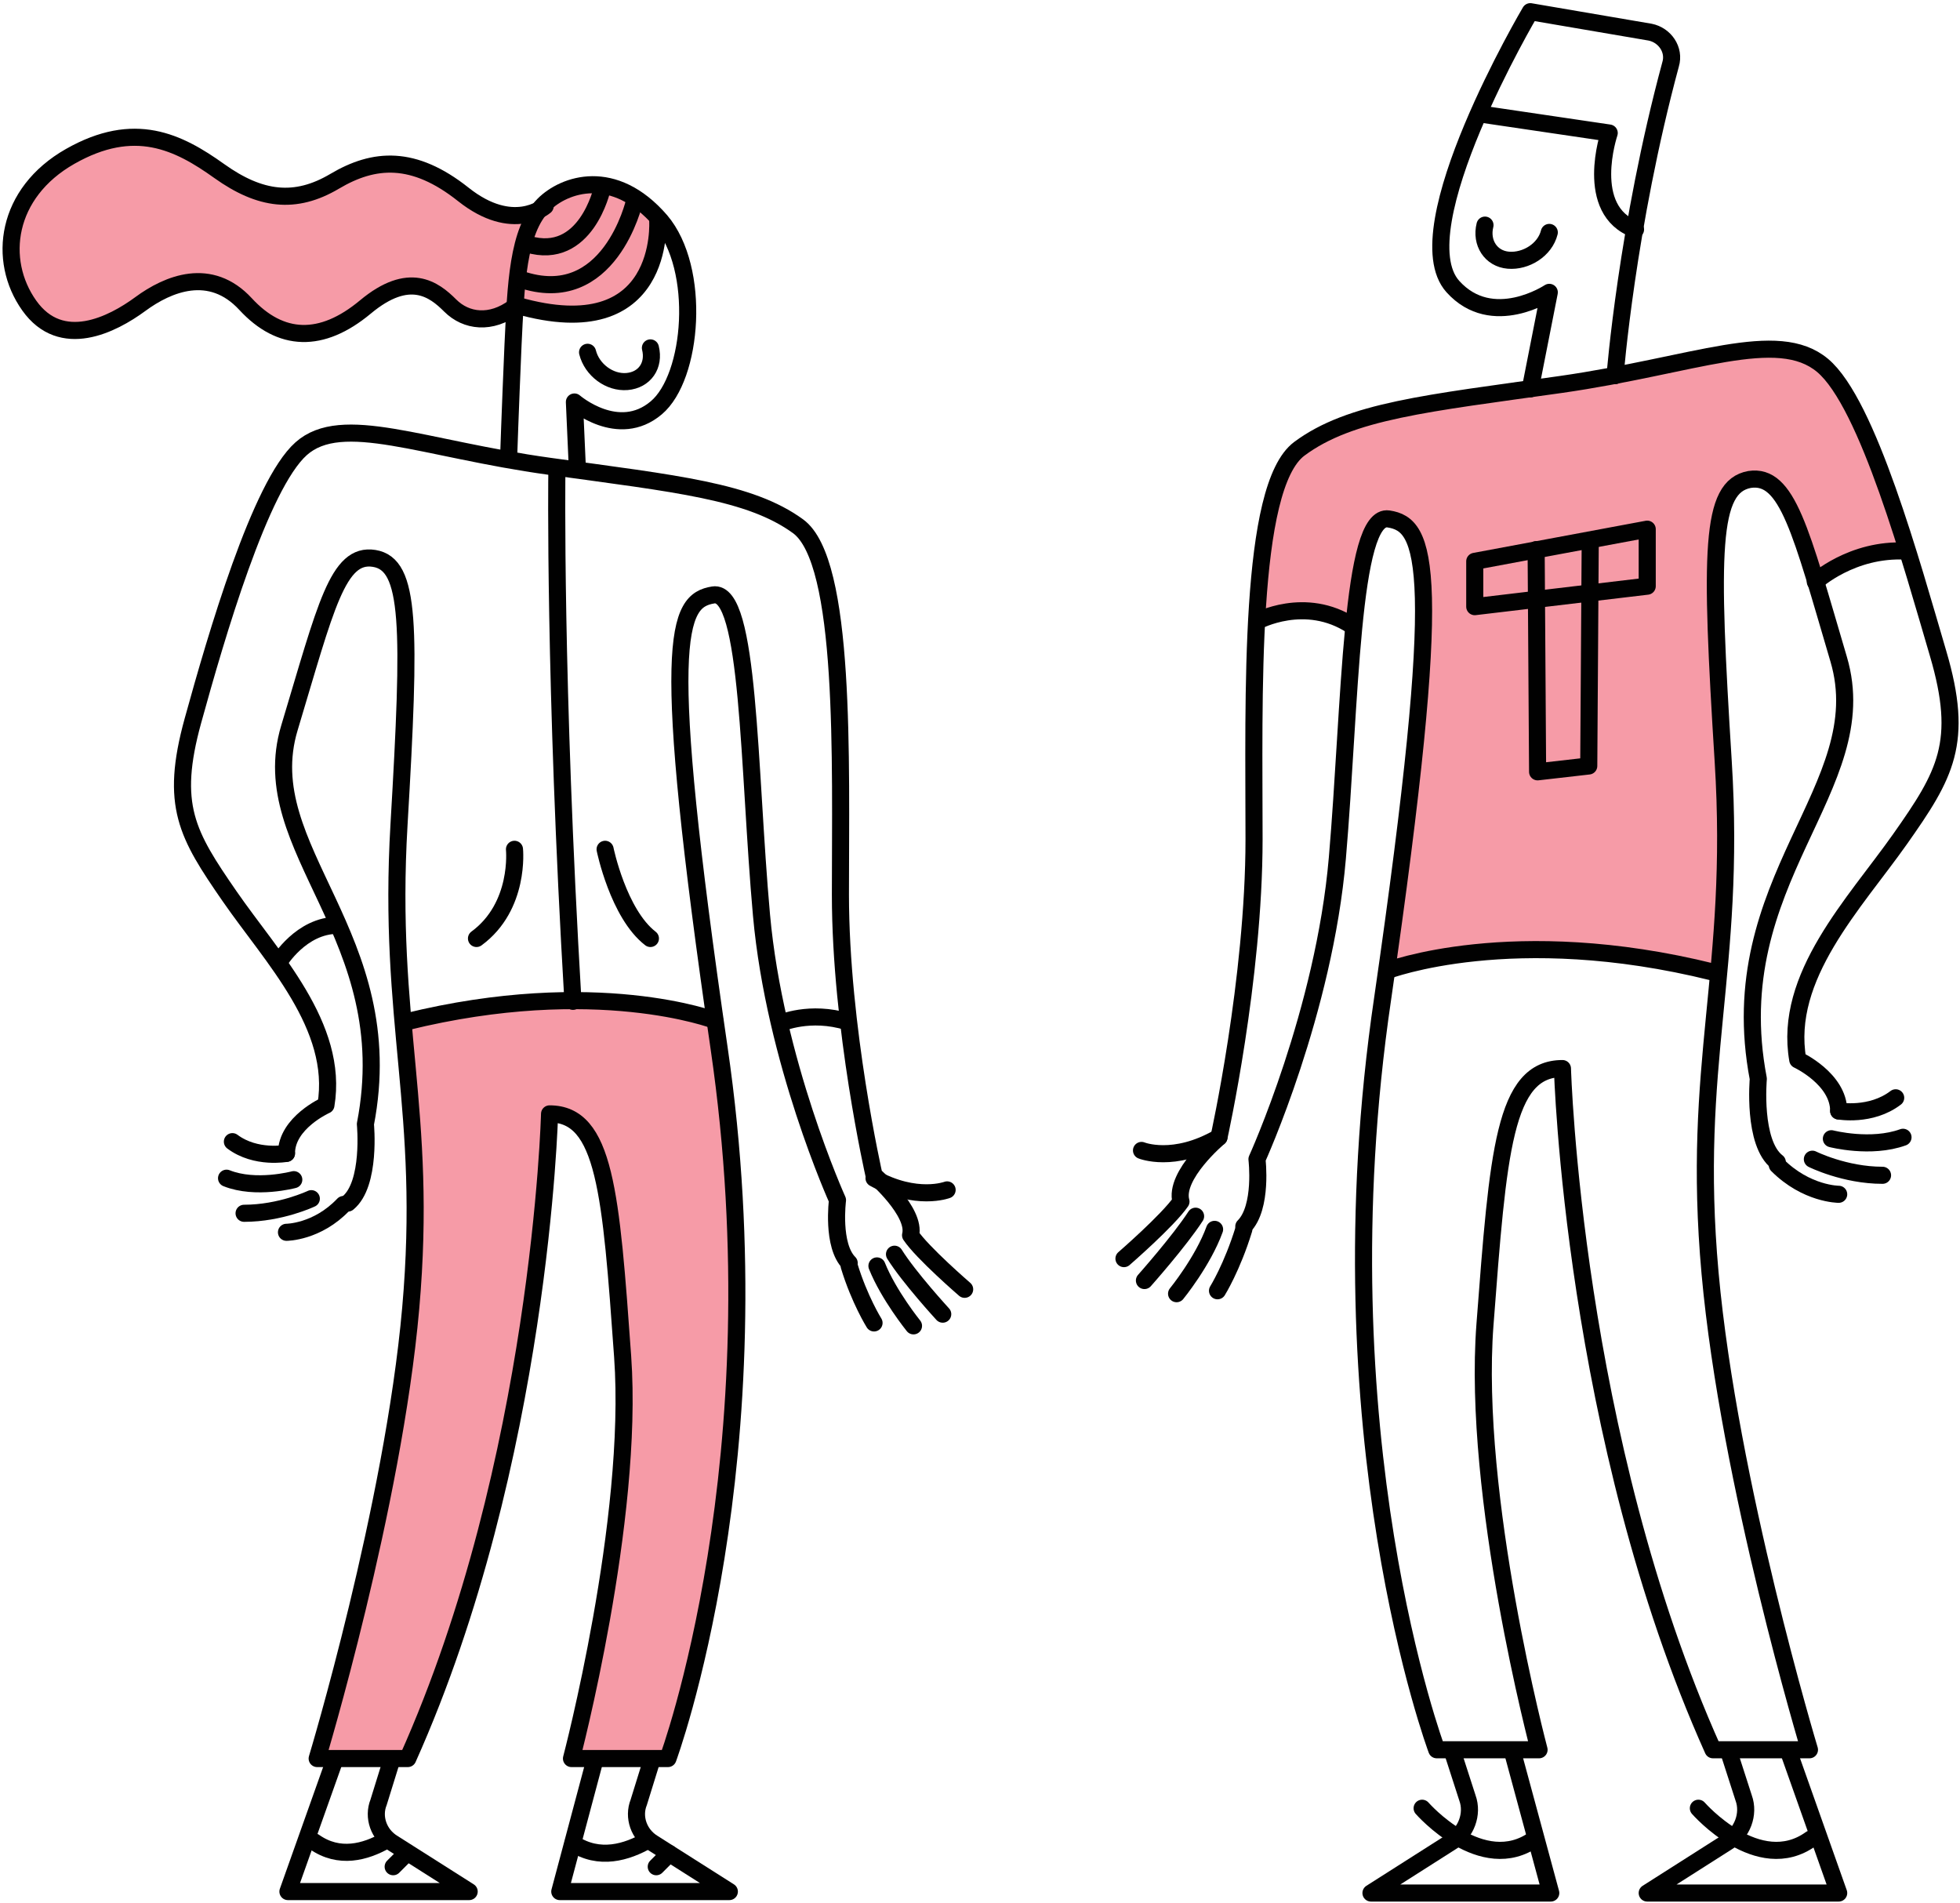<svg width="172" height="167" viewBox="0 0 172 167" fill="none" xmlns="http://www.w3.org/2000/svg">
<path opacity="0.5" d="M110.306 54.512C110.306 54.512 114.923 52.973 117.617 54.256L118.899 53.999C118.899 53.999 118.899 46.688 121.721 45.534C121.721 45.534 125.056 44.508 124.799 56.565C124.543 68.621 121.849 84.27 121.849 84.27L122.875 85.039C122.875 85.039 135.573 81.063 149.041 85.168L150.708 84.27C150.708 84.27 151.606 74.393 150.965 66.954C150.324 59.515 150.067 48.356 150.452 45.662C150.837 42.969 153.53 40.019 156.095 43.866C158.661 47.714 158.661 49.895 158.661 49.895L160.328 50.536C160.328 50.536 163.15 48.356 166.356 48.484L167.254 47.33C167.254 47.33 164.561 39.89 162.509 35.529C160.456 31.04 156.993 30.014 151.735 31.04C146.476 32.066 134.034 33.99 126.339 35.273C118.643 36.555 112.101 38.094 111.46 44.764C110.819 51.434 110.306 54.512 110.306 54.512Z" fill="#EF3850"/>
<path opacity="0.5" d="M57.718 18.598C57.718 18.598 58.488 30.014 45.277 26.551C45.277 26.551 41.814 28.603 38.735 26.038C35.657 23.472 32.066 26.679 32.066 26.679C32.066 26.679 27.063 32.066 21.548 26.551C16.033 21.035 11.415 27.577 11.415 27.577C11.415 27.577 3.848 31.938 1.539 25.525C-0.77 19.111 3.591 15.648 6.541 13.724C9.491 11.8 13.468 11.287 18.341 14.622C23.215 17.957 27.192 17.444 29.629 15.648C32.066 13.852 35.657 14.109 38.992 16.033C42.327 17.957 44.635 19.753 47.585 17.829C50.535 15.905 53.229 14.622 57.718 18.598Z" fill="#EF3850"/>
<path opacity="0.5" d="M35.657 89.657C35.657 89.657 53.101 85.68 62.592 89.657C62.592 89.657 65.414 107.614 64.26 122.749C63.105 137.884 58.616 154.173 58.616 154.173H50.151C50.151 154.173 56.307 130.06 54.127 113.257C51.946 96.455 51.305 99.276 48.483 98.122C48.483 98.122 46.175 117.746 43.994 128.392C41.814 139.038 35.529 154.173 35.529 154.173H27.705C27.705 154.173 34.503 131.727 35.529 118.773C36.811 105.946 35.657 89.657 35.657 89.657Z" fill="#EF3850"/>
<path d="M109.151 107.614C110.819 105.946 110.306 101.713 110.306 101.713C110.306 101.713 116.206 88.759 117.36 75.291C118.515 61.823 118.515 45.021 121.849 45.534C125.184 46.047 126.852 49.51 121.336 87.604C115.693 125.827 126.082 153.532 126.082 153.532H135.06C135.06 153.532 129.16 131.343 130.315 116.207C131.469 101.072 131.982 93.761 137.113 93.761C137.113 93.761 138.01 126.084 150.324 153.532H158.789C158.789 153.532 151.735 130.188 150.067 111.718C148.4 93.248 152.376 85.296 151.221 66.826C150.067 48.356 150.067 42.712 153.53 42.071C156.865 41.558 158.019 46.56 161.354 57.847C164.689 69.134 150.965 77.215 154.3 94.659C154.3 94.659 153.787 100.303 155.967 101.97" stroke="#010101" stroke-width="1.5" stroke-miterlimit="10" stroke-linecap="round" stroke-linejoin="round"/>
<path d="M132.752 153.789L136.087 166.102H120.31L127.365 161.613C128.647 160.843 129.289 159.176 128.776 157.765L127.493 153.789" stroke="#010101" stroke-width="1.5" stroke-miterlimit="10" stroke-linecap="round" stroke-linejoin="round"/>
<path d="M121.721 85.168C121.721 85.168 132.752 80.935 150.324 85.296" stroke="#010101" stroke-width="1.5" stroke-miterlimit="10" stroke-linecap="round" stroke-linejoin="round"/>
<path d="M159.302 51.049C159.302 51.049 162.509 48.099 167.254 48.356" stroke="#010101" stroke-width="1.5" stroke-miterlimit="10" stroke-linecap="round" stroke-linejoin="round"/>
<path d="M110.306 54.512C110.306 54.512 114.538 52.203 118.643 54.897" stroke="#010101" stroke-width="1.5" stroke-miterlimit="10" stroke-linecap="round" stroke-linejoin="round"/>
<path d="M129.417 49.254V53.23L144.552 51.434V46.432L129.417 49.254Z" stroke="#010101" stroke-width="1.5" stroke-miterlimit="10" stroke-linecap="round" stroke-linejoin="round"/>
<path d="M134.804 48.227L134.932 67.723L139.421 67.21L139.55 47.586" stroke="#010101" stroke-width="1.5" stroke-miterlimit="10" stroke-linecap="round" stroke-linejoin="round"/>
<path d="M106.843 113.257C106.843 113.257 108.125 111.205 109.151 107.87" stroke="#010101" stroke-width="1.5" stroke-miterlimit="10" stroke-linecap="round" stroke-linejoin="round"/>
<path d="M103.251 113.514C103.251 113.514 105.56 110.692 106.586 107.87" stroke="#010101" stroke-width="1.5" stroke-miterlimit="10" stroke-linecap="round" stroke-linejoin="round"/>
<path d="M100.43 112.359C100.43 112.359 103.508 108.896 104.919 106.716" stroke="#010101" stroke-width="1.5" stroke-miterlimit="10" stroke-linecap="round" stroke-linejoin="round"/>
<path d="M161.354 104.792C161.354 104.792 158.532 104.792 155.967 102.227" stroke="#010101" stroke-width="1.5" stroke-miterlimit="10" stroke-linecap="round" stroke-linejoin="round"/>
<path d="M159.045 101.714C159.045 101.714 161.867 103.125 165.202 103.125" stroke="#010101" stroke-width="1.5" stroke-miterlimit="10" stroke-linecap="round" stroke-linejoin="round"/>
<path d="M160.713 99.918C160.713 99.918 164.176 100.816 166.998 99.79" stroke="#010101" stroke-width="1.5" stroke-miterlimit="10" stroke-linecap="round" stroke-linejoin="round"/>
<path d="M161.354 97.481C161.354 97.481 164.176 97.994 166.356 96.326" stroke="#010101" stroke-width="1.5" stroke-miterlimit="10" stroke-linecap="round" stroke-linejoin="round"/>
<path d="M124.799 158.663C124.799 158.663 130.058 164.691 134.676 161.356" stroke="#010101" stroke-width="1.5" stroke-miterlimit="10" stroke-linecap="round" stroke-linejoin="round"/>
<path d="M156.993 153.789L161.354 166.102H144.552L151.606 161.613C152.889 160.843 153.53 159.176 153.017 157.765L151.735 153.789" stroke="#010101" stroke-width="1.5" stroke-miterlimit="10" stroke-linecap="round" stroke-linejoin="round"/>
<path d="M149.041 158.663C149.041 158.663 154.3 164.691 158.917 161.356" stroke="#010101" stroke-width="1.5" stroke-miterlimit="10" stroke-linecap="round" stroke-linejoin="round"/>
<path d="M161.354 97.481C161.354 94.659 157.763 92.992 157.763 92.992C156.48 85.68 162.765 79.267 166.741 73.624C170.717 67.98 172.385 65.158 170.076 57.334C167.767 49.51 163.919 35.401 159.943 32.066C155.967 28.731 148.656 32.066 136.984 33.733C125.184 35.401 118.515 36.042 114.025 39.377C109.536 42.712 110.049 61.31 110.049 73.624C110.049 85.937 106.971 99.79 106.971 99.79C106.971 99.79 102.995 103.124 103.636 105.433C102.482 107.101 98.634 110.436 98.634 110.436" stroke="#010101" stroke-width="1.5" stroke-miterlimit="10" stroke-linecap="round" stroke-linejoin="round"/>
<path d="M100.173 100.944C100.173 100.944 102.995 102.098 106.971 99.79" stroke="#010101" stroke-width="1.5" stroke-miterlimit="10" stroke-linecap="round" stroke-linejoin="round"/>
<path d="M141.73 32.964C141.73 32.964 142.756 19.881 146.604 5.644C146.989 4.361 146.091 3.078 144.808 2.822L134.291 1.026C134.291 1.026 123.004 20.137 127.493 25.14C130.956 28.988 135.958 25.653 135.958 25.653L134.291 34.118" stroke="#010101" stroke-width="1.5" stroke-miterlimit="10" stroke-linecap="round" stroke-linejoin="round"/>
<path d="M129.93 10.005L141.217 11.672C141.217 11.672 138.908 18.47 143.526 20.137" stroke="#010101" stroke-width="1.5" stroke-miterlimit="10" stroke-linecap="round" stroke-linejoin="round"/>
<path d="M135.958 20.394C135.573 21.933 133.906 22.959 132.367 22.831C130.828 22.703 129.93 21.292 130.315 19.753" stroke="#010101" stroke-width="1.5" stroke-miterlimit="10" stroke-linecap="round" stroke-linejoin="round"/>
<path d="M74.52 110.82C72.981 109.281 73.494 105.305 73.494 105.305C73.494 105.305 67.979 93.12 66.825 80.293C65.67 67.467 65.799 51.691 62.592 52.203C59.386 52.717 57.846 55.923 63.105 91.965C68.364 128.008 58.616 154.302 58.616 154.302H50.151C50.151 154.302 55.666 133.395 54.64 119.029C53.614 104.664 53.101 97.737 48.227 97.737C48.227 97.737 47.457 128.264 35.785 154.302H27.833C27.833 154.302 34.503 132.24 36.042 114.796C37.581 97.353 33.99 89.785 35.016 72.341C36.042 54.897 36.042 49.51 32.835 48.997C29.629 48.484 28.602 53.23 25.396 63.876C22.189 74.522 35.272 82.089 32.066 98.635C32.066 98.635 32.579 103.894 30.526 105.561" stroke="#010101" stroke-width="1.5" stroke-miterlimit="10" stroke-linecap="round" stroke-linejoin="round"/>
<path d="M52.203 154.43L49.124 165.974H64.003L57.333 161.741C56.051 160.972 55.538 159.432 56.051 158.15L57.205 154.43" stroke="#010101" stroke-width="1.5" stroke-miterlimit="10" stroke-linecap="round" stroke-linejoin="round"/>
<path d="M62.72 89.528C62.72 89.528 52.331 85.552 35.657 89.657" stroke="#010101" stroke-width="1.5" stroke-miterlimit="10" stroke-linecap="round" stroke-linejoin="round"/>
<path d="M76.701 116.079C76.701 116.079 75.418 114.027 74.52 111.077" stroke="#010101" stroke-width="1.5" stroke-miterlimit="10" stroke-linecap="round" stroke-linejoin="round"/>
<path d="M80.164 116.336C80.164 116.336 77.984 113.642 76.957 111.077" stroke="#010101" stroke-width="1.5" stroke-miterlimit="10" stroke-linecap="round" stroke-linejoin="round"/>
<path d="M82.729 115.31C82.729 115.31 79.779 112.103 78.497 110.051" stroke="#010101" stroke-width="1.5" stroke-miterlimit="10" stroke-linecap="round" stroke-linejoin="round"/>
<path d="M25.14 108.127C25.14 108.127 27.833 108.127 30.142 105.69" stroke="#010101" stroke-width="1.5" stroke-miterlimit="10" stroke-linecap="round" stroke-linejoin="round"/>
<path d="M27.32 105.177C27.32 105.177 24.626 106.459 21.42 106.459" stroke="#010101" stroke-width="1.5" stroke-miterlimit="10" stroke-linecap="round" stroke-linejoin="round"/>
<path d="M25.781 103.509C25.781 103.509 22.446 104.407 19.881 103.381" stroke="#010101" stroke-width="1.5" stroke-miterlimit="10" stroke-linecap="round" stroke-linejoin="round"/>
<path d="M25.14 101.2C25.14 101.2 22.446 101.713 20.394 100.174" stroke="#010101" stroke-width="1.5" stroke-miterlimit="10" stroke-linecap="round" stroke-linejoin="round"/>
<path d="M56.82 161.485C55.025 162.511 52.588 163.28 50.279 161.741" stroke="#010101" stroke-width="1.5" stroke-miterlimit="10" stroke-linecap="round" stroke-linejoin="round"/>
<path d="M29.372 154.43L25.268 165.974H41.172L34.503 161.741C33.22 160.972 32.707 159.432 33.22 158.15L34.374 154.43" stroke="#010101" stroke-width="1.5" stroke-miterlimit="10" stroke-linecap="round" stroke-linejoin="round"/>
<path d="M33.861 161.485C32.066 162.511 29.757 163.152 27.576 161.613" stroke="#010101" stroke-width="1.5" stroke-miterlimit="10" stroke-linecap="round" stroke-linejoin="round"/>
<path d="M25.139 101.2C25.139 98.507 28.602 96.968 28.602 96.968C29.757 90.041 23.857 84.013 20.137 78.626C16.418 73.239 14.878 70.674 16.931 63.234C18.983 55.795 22.831 42.584 26.422 39.377C30.013 36.17 37.068 39.377 48.227 40.916C59.386 42.456 65.799 43.097 70.031 46.175C74.264 49.254 73.751 66.826 73.751 78.498C73.751 90.17 76.701 103.124 76.701 103.124C76.701 103.124 80.421 106.331 79.907 108.383C80.934 109.922 84.653 113.129 84.653 113.129" stroke="#010101" stroke-width="1.5" stroke-miterlimit="10" stroke-linecap="round" stroke-linejoin="round"/>
<path d="M83.114 104.407C83.114 104.407 80.421 105.433 76.701 103.381" stroke="#010101" stroke-width="1.5" stroke-miterlimit="10" stroke-linecap="round" stroke-linejoin="round"/>
<path d="M50.664 41.045L50.407 35.273C50.407 35.273 54.255 38.608 57.59 35.786C60.796 33.092 61.566 23.601 57.975 19.368C53.87 14.622 49.509 16.161 47.714 17.957C45.405 20.266 45.277 25.012 45.02 30.27C44.764 36.171 44.635 40.147 44.635 40.147" stroke="#010101" stroke-width="1.5" stroke-miterlimit="10" stroke-linecap="round" stroke-linejoin="round"/>
<path d="M57.718 19.368C57.718 19.368 58.488 30.527 45.405 26.807" stroke="#010101" stroke-width="1.5" stroke-miterlimit="10" stroke-linecap="round" stroke-linejoin="round"/>
<path d="M47.842 18.085C47.842 18.085 45.02 20.522 40.659 17.059C36.298 13.596 32.835 13.852 29.372 15.905C25.909 17.957 22.831 17.572 19.239 15.007C15.648 12.441 11.8 10.518 6.157 13.724C0.513 16.931 -0.257 22.831 2.565 26.807C5.387 30.783 9.876 28.474 12.313 26.679C14.75 24.883 18.47 23.344 21.548 26.679C24.626 30.014 28.218 30.142 32.066 26.935C35.913 23.729 38.094 25.396 39.505 26.807C40.916 28.218 43.096 28.474 45.148 26.935" stroke="#010101" stroke-width="1.5" stroke-miterlimit="10" stroke-linecap="round" stroke-linejoin="round"/>
<path d="M55.666 17.7C55.666 17.7 53.485 27.192 45.661 24.498" stroke="#010101" stroke-width="1.5" stroke-miterlimit="10" stroke-linecap="round" stroke-linejoin="round"/>
<path d="M52.844 16.546C52.844 16.546 51.433 22.959 46.303 21.42" stroke="#010101" stroke-width="1.5" stroke-miterlimit="10" stroke-linecap="round" stroke-linejoin="round"/>
<path d="M51.562 30.912C51.946 32.451 53.486 33.605 55.025 33.477C56.564 33.349 57.462 32.066 57.077 30.527" stroke="#010101" stroke-width="1.5" stroke-miterlimit="10" stroke-linecap="round" stroke-linejoin="round"/>
<path d="M24.498 84.398C24.498 84.398 26.422 81.191 29.629 81.191" stroke="#010101" stroke-width="1.5" stroke-miterlimit="10" stroke-linecap="round" stroke-linejoin="round"/>
<path d="M68.492 89.785C68.492 89.785 71.057 88.631 74.392 89.657" stroke="#010101" stroke-width="1.5" stroke-miterlimit="10" stroke-linecap="round" stroke-linejoin="round"/>
<path d="M48.868 41.429C48.868 41.429 48.611 59.643 50.279 87.861" stroke="#010101" stroke-width="1.5" stroke-miterlimit="10" stroke-linecap="round" stroke-linejoin="round"/>
<path d="M45.148 74.522C45.148 74.522 45.661 79.524 41.814 82.346" stroke="#010101" stroke-width="1.5" stroke-miterlimit="10" stroke-linecap="round" stroke-linejoin="round"/>
<path d="M53.101 74.522C53.101 74.522 54.255 80.165 57.077 82.346" stroke="#010101" stroke-width="1.5" stroke-miterlimit="10" stroke-linecap="round" stroke-linejoin="round"/>
<path d="M34.503 163.794L35.657 162.639" stroke="#010101" stroke-width="1.5" stroke-miterlimit="10" stroke-linecap="round" stroke-linejoin="round"/>
<path d="M57.59 163.794L58.744 162.639" stroke="#010101" stroke-width="1.5" stroke-miterlimit="10" stroke-linecap="round" stroke-linejoin="round"/>
</svg>
